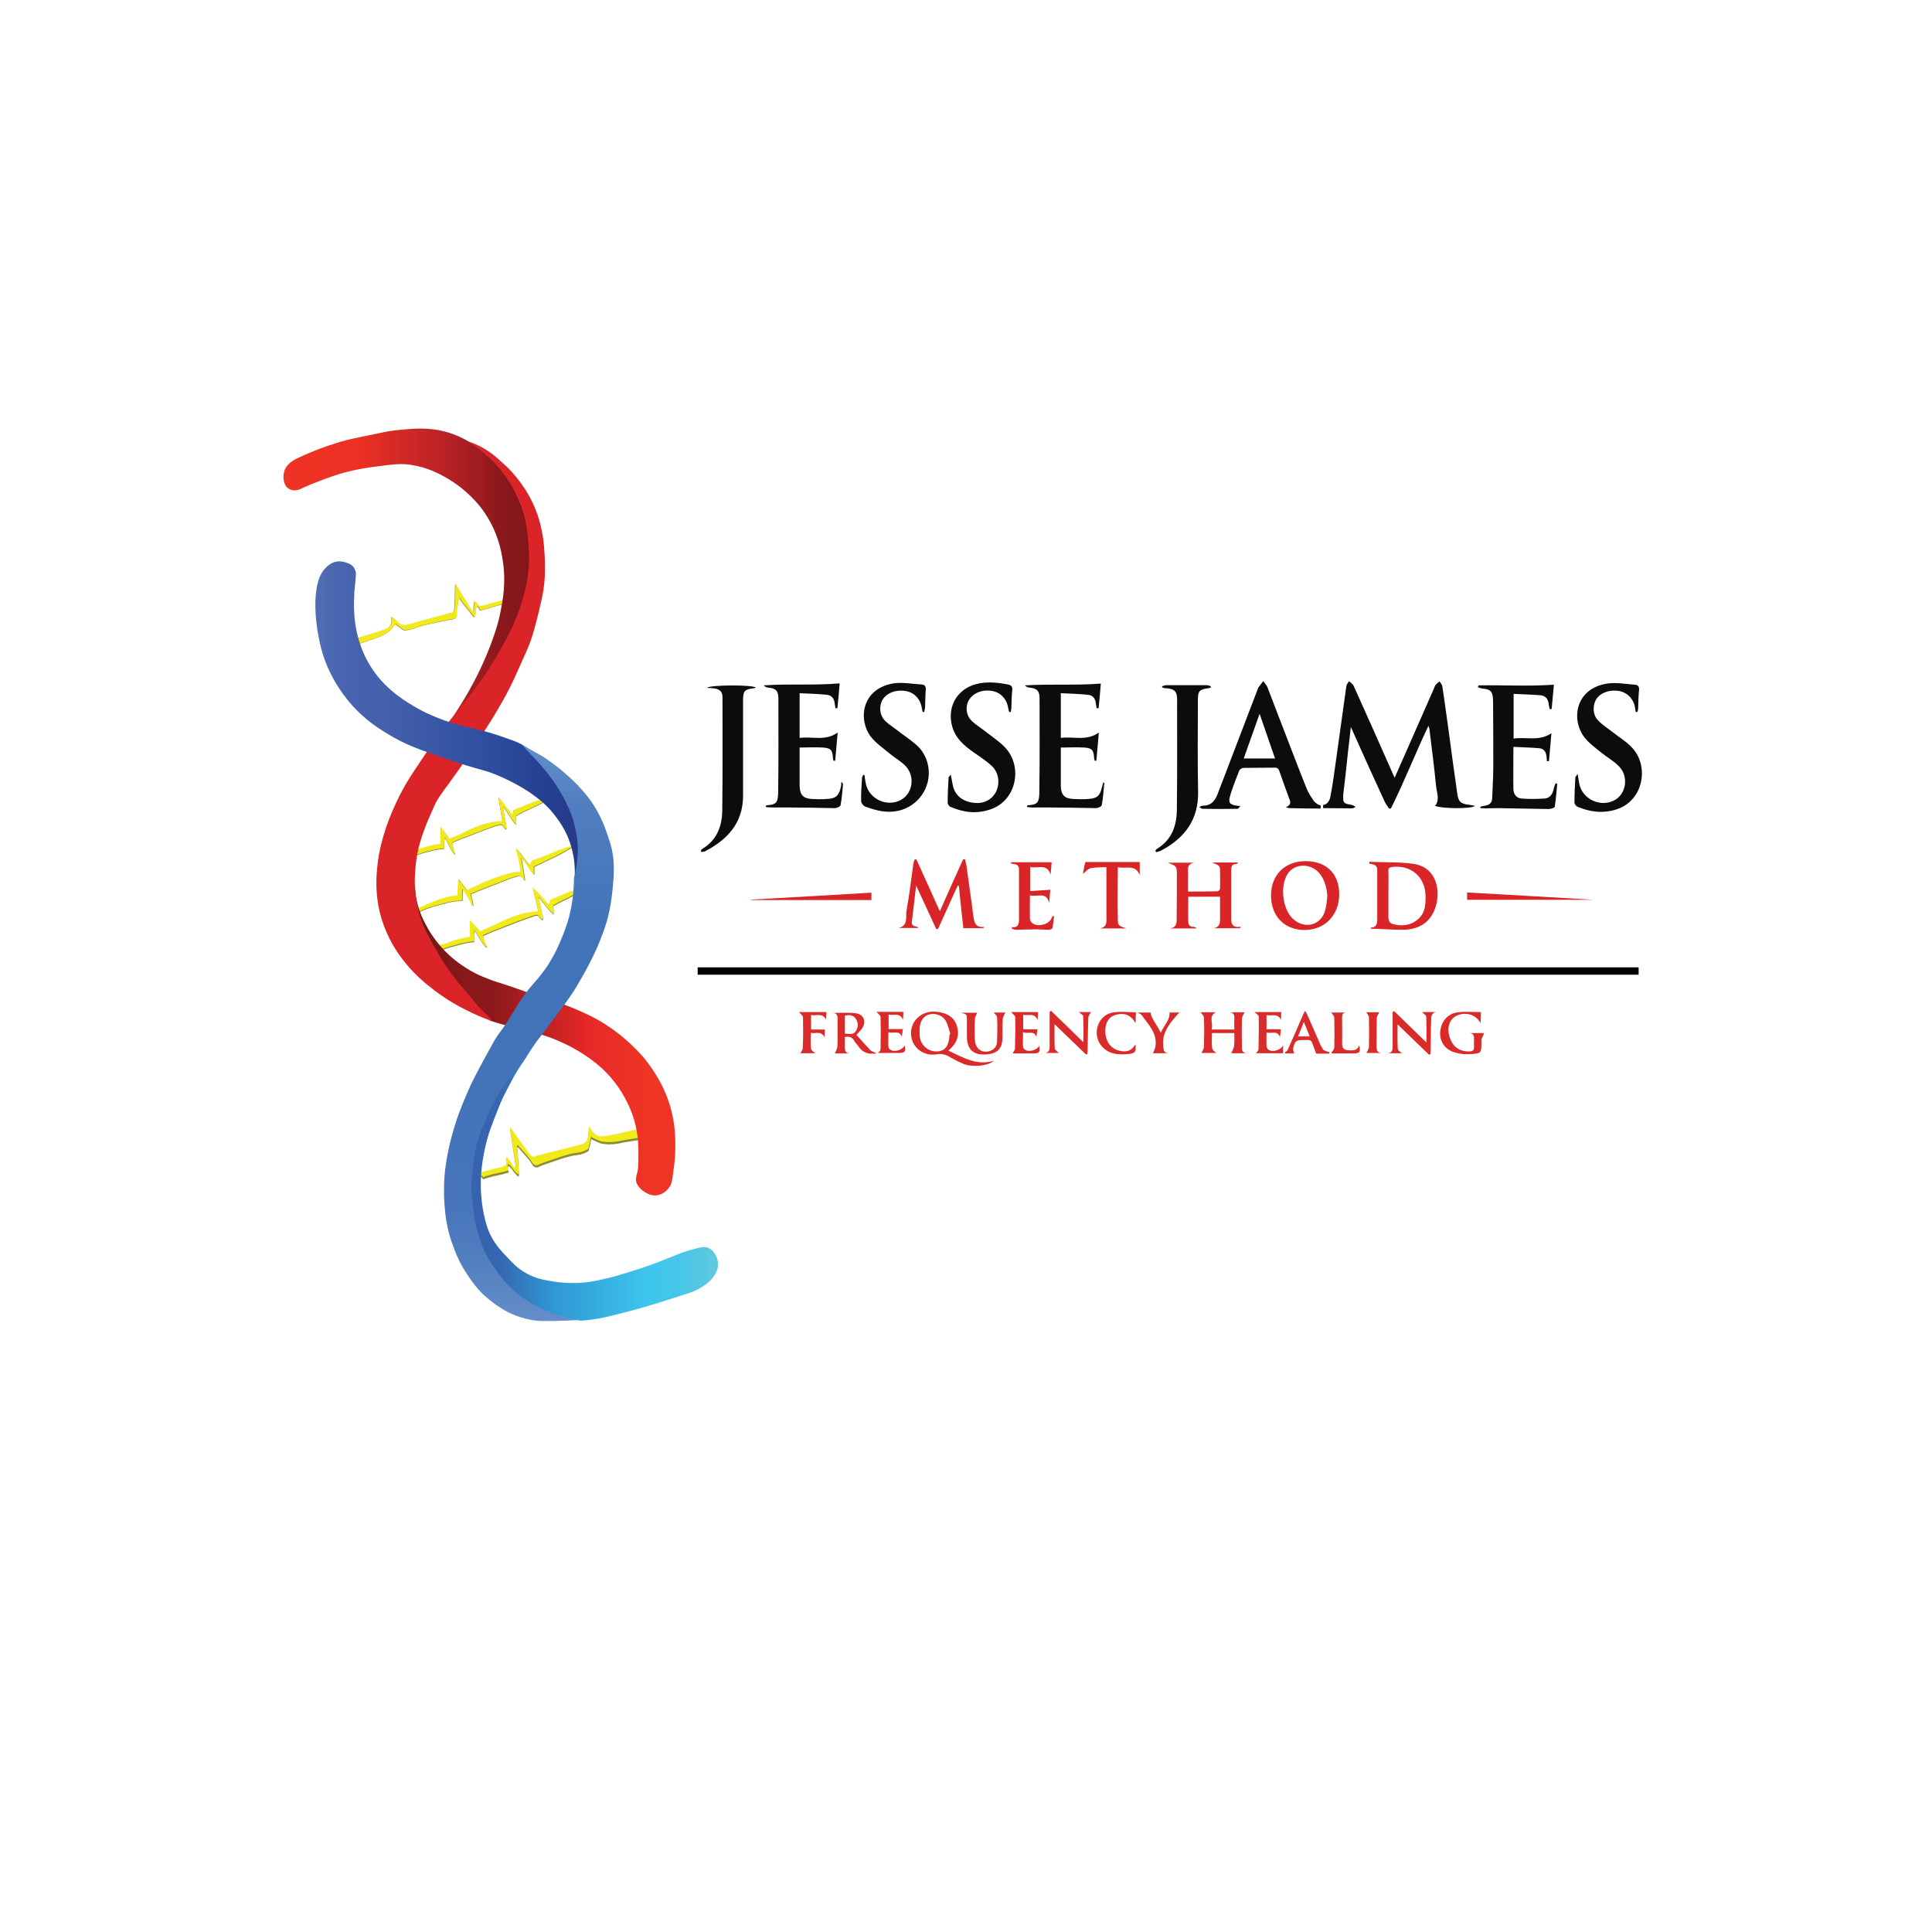 <?xml version="1.0" encoding="utf-8"?>
<!-- Generator: Adobe Illustrator 24.3.0, SVG Export Plug-In . SVG Version: 6.00 Build 0)  -->
<svg version="1.1" id="frequency-healing-logo-1" xmlns="http://www.w3.org/2000/svg" xmlns:xlink="http://www.w3.org/1999/xlink"
	 x="0px" y="0px" viewBox="0 0 864 864" style="enable-background:new 0 0 864 864;" xml:space="preserve">
<style type="text/css">
	.st0{fill:url(#ekg-bottom-back_1_);}
	.st1{fill:url(#ekg-bottom-front_1_);}
	.st2{fill:url(#ekg-middle-back-3_1_);}
	.st3{fill:url(#ekg-middle-front-3_1_);}
	.st4{fill:url(#ekg-middle-back-2_1_);}
	.st5{fill:url(#ekg-middle-front-2_1_);}
	.st6{fill:url(#ekg-middle-back-1_1_);}
	.st7{fill:url(#ekg-middle-front-1_1_);}
	.st8{fill:url(#ekg-top-back_1_);}
	.st9{fill:url(#ekg-top-front_1_);}
	.st10{fill:url(#dna-red-top_1_);}
	.st11{fill:url(#dna-red-bottom_1_);}
	.st12{fill:url(#dna-red-middle_1_);}
	.st13{fill:url(#blue-dna-top_1_);}
	.st14{fill:url(#blue-dna-middle_1_);}
	.st15{fill:url(#blue-dna-bottom_1_);}
	.st16{fill:#0C0C0C;}
	.st17{fill:#DA2B2B;}
	.st18{fill:#DA2528;}
	.st19{fill:#010101;}
</style>
<g id="frequency-healing-logo-1-parts">
	<g id="dna-strands">
		<g id="ekg-bottom">
			
				<linearGradient id="ekg-bottom-back_1_" gradientUnits="userSpaceOnUse" x1="44.955" y1="306.378" x2="137.149" y2="306.378" gradientTransform="matrix(-0.635 0.43 -0.56 -0.828 478.496 727.536)">
				<stop  offset="0" style="stop-color:#8B8D35"/>
				<stop  offset="3.330000e-02" style="stop-color:#8B8D35"/>
				<stop  offset="1" style="stop-color:#8B8D35"/>
			</linearGradient>
			<path id="ekg-bottom-back" class="st0" d="M286.8,505.6c-2.8,0.5-5,1-6.6,1.4c-0.6,0.2-3.7,0.9-7.4,1.6c-3.4,0.6-4.5,0.7-5.8,0
				c-1.8-1-2.9-3-3.4-4.1c-0.3,1.2-0.4,2.3-0.5,3.3c-0.1,1.2-0.1,1.7-0.3,2.4c-0.2,0.8-0.8,1.6-2,2.3c-3.5,0.9-8,2-11.5,3
				c-2.7,0.7-7,1.8-9.7,2.5c-0.2,0.2-0.6,0.4-1,0.3c-0.6-0.1-1.2-0.8-1.5-1.1c-1-1.2-4.4-5.9-9-12.4c0.3,2.2,0.7,4.5,1,6.7
				c0.6,3.8,1.1,7.6,1.7,11.4c0,0,0,0.2,0,0.3c-0.1,0.1-0.2,0.2-0.4,0.2c-1-1.4-1.8-2.5-2.4-3.4c-0.7-0.9-1.2-1.5-1.4-1.5
				c-0.3,0.1-0.2,0.9-0.2,1.6c0,0.8,0.2,1.2,0,1.7c-0.1,0.2-0.2,0.3-0.4,0.4c-1.1,0.8-3.5,1.2-5.1,1.5c-0.4,0.1,0,0-1.7,0.5
				c-3.2,0.8-4.2,1-4.2,1.6c0,0.3,0.2,0.8,1.2,1.6c1.9-0.7,3.5-1.1,4.6-1.4c1.7-0.4,3.4-0.6,5.9-1.4c0.4-0.1,0.7-0.2,0.9-0.3
				c-0.1-0.3-0.9-1.8-0.3-2.6c0.1-0.1,0.1-0.1,0.2-0.2c0.8,0.7,1.4,1.3,1.7,1.8c0.6,0.8,1,1.4,1.8,2.2c0.3,0.3,0.6,0.5,0.8,0.7
				c0.1-0.1,0.2-0.3,0.3-0.4c-0.1-2.7-0.2-4.5-0.3-5.8c-0.3-5.5-0.3-5.7-0.4-5.9c0-0.1-0.2-0.4-0.1-0.7c0.1-0.2,0.3-0.3,0.4-0.3
				c0.8,0.9,1.5,1.7,2,2.3c2.1,2.4,3.2,3.6,3.6,4.3c0.9,1.3,1.1,1.9,1.8,2.2c0.9,0.5,1.8,0,2.1-0.2c0.5-0.3,3.4-1.3,9.1-3.2
				c2.2-0.7,4.7-1.6,7.4-1.9c0.6-0.1,2.6-0.2,4.7-1.4c0.3-0.2,0.6-0.4,0.8-0.5c0.2-0.7,0.4-1.5,0.6-2.3c0.2-1.1,0.4-2.1,0.6-3
				c0.3,0.1,0.6,0.3,1.1,0.6c0.8,0.4,1.7,0.8,2.2,1c1.2,0.5,2.2,0.6,3.5,0.7c0.8,0.1,2.1,0.1,3.9-0.1c2.1-0.2,2-0.4,5-0.9
				c2.7-0.4,4-0.6,4.5-0.7c1.7-0.1,2.5,0,2.9-0.7C288.1,508.1,287.2,506.5,286.8,505.6z"/>
			
				<linearGradient id="ekg-bottom-front_1_" gradientUnits="userSpaceOnUse" x1="44.351" y1="307.188" x2="136.545" y2="307.188" gradientTransform="matrix(-0.635 0.43 -0.56 -0.828 478.496 727.536)">
				<stop  offset="0" style="stop-color:#F2EA1A"/>
				<stop  offset="1" style="stop-color:#F1EA19"/>
			</linearGradient>
			<path id="ekg-bottom-front" class="st1" d="M286.7,504.7c-2.8,0.5-5,1-6.6,1.4c-0.6,0.2-3.7,0.9-7.4,1.6c-3.4,0.6-4.5,0.7-5.8,0
				c-1.8-1-2.9-3-3.4-4.1c-0.3,1.2-0.4,2.3-0.5,3.3c-0.1,1.2-0.1,1.7-0.3,2.4c-0.2,0.8-0.8,1.6-2,2.3c-3.5,0.9-8,2.1-11.5,2.9
				c-2.7,0.7-7,1.8-9.7,2.5c-0.2,0.2-0.6,0.4-1,0.3c-0.6-0.1-1.2-0.8-1.5-1.1c-1-1.2-4.4-5.9-9-12.4c0.3,2.2,0.7,4.5,1,6.7
				c0.6,3.8,1.1,7.6,1.7,11.4c0,0,0,0.2,0,0.3c-0.1,0.1-0.2,0.2-0.4,0.2c-1-1.4-1.8-2.5-2.4-3.4c-0.7-0.9-1.2-1.5-1.4-1.5
				c-0.3,0.1-0.2,0.9-0.2,1.6c0,0.8,0.2,1.2,0,1.7c-0.1,0.2-0.2,0.3-0.4,0.4c-1.1,0.8-3.5,1.2-5.1,1.5c-0.4,0.1,0,0-1.7,0.5
				c-3.2,0.8-4.2,1-4.2,1.6c0,0.3,0.2,0.8,1.2,1.6c1.9-0.7,3.5-1.1,4.6-1.4c1.7-0.4,3.4-0.6,5.9-1.4c0.4-0.1,0.7-0.2,0.9-0.3
				c-0.1-0.3-0.9-1.8-0.3-2.6c0.1-0.1,0.1-0.1,0.2-0.2c0.8,0.7,1.4,1.3,1.7,1.8c0.6,0.8,1,1.4,1.8,2.2c0.3,0.3,0.6,0.5,0.8,0.7
				c0.1-0.1,0.2-0.3,0.3-0.4c-0.1-2.7-0.2-4.5-0.3-5.8c-0.3-5.5-0.3-5.7-0.4-5.9c0-0.1-0.2-0.4-0.1-0.7c0.1-0.2,0.3-0.3,0.4-0.3
				c0.8,0.9,1.5,1.7,2,2.3c2.1,2.4,3.2,3.6,3.6,4.3c0.9,1.3,1.1,1.9,1.8,2.2c0.9,0.5,1.8,0,2.1-0.2c0.5-0.3,3.4-1.3,9.1-3.2
				c2.2-0.7,4.7-1.6,7.4-1.9c0.6-0.1,2.6-0.2,4.7-1.4c0.3-0.2,0.6-0.4,0.8-0.5c0.2-0.7,0.4-1.5,0.6-2.3c0.2-1.1,0.4-2.1,0.6-3
				c0.3,0.1,0.6,0.3,1.1,0.6c0.8,0.4,1.7,0.8,2.2,1c1.2,0.5,2.2,0.6,3.5,0.7c0.8,0.1,2.1,0.1,3.9-0.1c2.1-0.2,2-0.4,5-0.9
				c2.7-0.4,4-0.6,4.5-0.7c1.7-0.1,2.5,0,2.9-0.7C288,507.1,287.2,505.5,286.7,504.7z"/>
		</g>
		<g id="ekg-middle">
			
				<linearGradient id="ekg-middle-back-3_1_" gradientUnits="userSpaceOnUse" x1="257.75" y1="474.704" x2="200.199" y2="435.777" gradientTransform="matrix(0.999 -4.280000e-02 -4.280000e-02 -0.999 19.751 874.77)">
				<stop  offset="0" style="stop-color:#828635"/>
				<stop  offset="3.330000e-02" style="stop-color:#828635"/>
				<stop  offset="1" style="stop-color:#828635"/>
			</linearGradient>
			<path id="ekg-middle-back-3" class="st2" d="M198.4,422.7c2-0.8,4.4-1.7,7.1-2.4c1.7-0.4,3.3-0.8,4.8-1c-0.1-2.5-0.2-5-0.2-7.5
				c0.8,0.8,1.7,1.7,2.6,2.7c0.7,0.8,1.4,1.6,2,2.4c1.4-0.6,3.7-1.6,6.5-2.9c3.7-1.7,4.5-2.2,7-3.2c3.9-1.5,6.6-2.1,7.3-2.2
				c2.1-0.4,3.9-0.6,5.3-0.7c-0.8-3.6-1.6-7.1-2.5-10.7c1.3,1.3,2.4,2.3,3.1,3.1c1.9,2.1,4,4.5,4,4.5c0.1-0.1,0.5-0.4,0.6-0.9
				c0.1-0.5,0-0.9,0-1c1.3-0.6,2.6-1.1,3.9-1.7c4.3-1.8,8.4-3.3,12.4-4.6c0,0.4,0,0.8,0,1.2c-2.4,1.2-4.3,2.1-5.7,2.8
				c-1.1,0.6-2.3,1.1-3.4,1.7c-1.6,0.8-2.6,1.2-4,2c-0.7,0.4-1.3,0.7-1.7,1c0.1,1.3,0.1,2.6,0.1,3.8c-0.2-0.2-0.6-0.5-1-0.9
				c-0.5-0.5-1.1-1.1-3.3-3.9c-0.5-0.6-0.9-1.2-1.7-2c-0.3-0.3-0.6-0.6-0.8-0.8c0.4,1.7,0.7,3,0.9,3.9c0.3,1.4,0.6,2.4,0.9,3.9
				c0.2,0.9,0.3,1.6,0.3,2c-0.1,0.1-0.1,0.2-0.3,0.2c-0.2,0-0.4-0.1-0.7-0.4c-0.8-0.7-0.8-1.1-1.3-1.4c-0.2-0.1-0.4-0.2-0.8-0.2
				c-0.7,0.2-1.8,0.5-3,1c-1.6,0.5-3,1.1-6.1,2.2c-5.4,2.1-4.7,1.9-7.4,2.9c-1.2,0.5-2.6,0.9-4.5,1.8c-1.1,0.5-2.1,0.9-2.7,1.2
				c0.1,1.1,0.4,2,0.6,2.6c0.2,0.5,0.6,1.4,0.9,2.1c0.1,0.2,0.2,0.4,0.2,0.6c-0.3-0.2-0.5-0.3-0.8-0.5c-0.7-0.9-1.3-1.6-1.6-2.1
				c-0.7-1.1-1-1.7-1.9-3.1c-0.5-0.8-1-1.4-1.2-1.8c-0.3,0.9-0.3,1.6-0.3,2.1c0,0.4,0,1.1,0.1,2.6c0,0.1,0,0.2,0,0.2
				c-0.6,0.1-1.4,0.2-2.4,0.3c-1.9,0.3-3.2,0.7-4.8,1.1c-2.2,0.6-3.4,0.9-4,1.1c-1,0.4-2,0.6-3,1c-0.3,0.1-0.6,0.3-0.9,0.2
				c-0.5-0.2-0.6-1.5,0.1-2.1C197.5,422.6,198.2,422.6,198.4,422.7z"/>
			
				<linearGradient id="ekg-middle-front-3_1_" gradientUnits="userSpaceOnUse" x1="257.665" y1="475.068" x2="200.114" y2="436.14" gradientTransform="matrix(0.999 -4.280000e-02 -4.280000e-02 -0.999 19.751 874.77)">
				<stop  offset="0" style="stop-color:#F2EA1A"/>
				<stop  offset="1" style="stop-color:#F1EA19"/>
			</linearGradient>
			<path id="ekg-middle-front-3" class="st3" d="M198.3,422.3c2-0.8,4.4-1.7,7.1-2.4c1.7-0.4,3.3-0.8,4.8-1c-0.1-2.5-0.2-5-0.2-7.5
				c0.8,0.8,1.7,1.7,2.6,2.7c0.7,0.8,1.4,1.6,2,2.4c1.4-0.6,3.7-1.6,6.5-2.9c3.7-1.7,4.5-2.2,7-3.2c3.9-1.5,6.6-2.1,7.3-2.2
				c2.1-0.4,3.9-0.6,5.3-0.7c-0.8-3.6-1.6-7.1-2.5-10.7c1.3,1.3,2.4,2.3,3.1,3.1c1.9,2.1,4,4.5,4,4.5c0.1-0.1,0.5-0.4,0.6-0.9
				c0.1-0.5,0-0.9,0-1c1.3-0.6,2.6-1.1,3.9-1.7c4.3-1.8,8.4-3.3,12.4-4.6c0,0.4,0,0.8,0,1.2c-2.4,1.2-4.3,2.1-5.7,2.8
				c-1.1,0.6-2.3,1.1-3.4,1.7c-1.6,0.8-2.6,1.2-4,2c-0.7,0.4-1.3,0.7-1.7,1c0.1,1.3,0.1,2.6,0.1,3.8c-0.2-0.2-0.6-0.5-1-0.9
				c-0.5-0.5-1.1-1.1-3.3-3.9c-0.5-0.6-0.9-1.2-1.7-2c-0.3-0.3-0.6-0.6-0.8-0.8c0.4,1.7,0.7,3,0.9,3.9c0.3,1.4,0.6,2.4,0.9,3.9
				c0.2,0.9,0.3,1.6,0.3,2c-0.1,0.1-0.1,0.2-0.3,0.2c-0.2,0-0.4-0.1-0.7-0.4c-0.8-0.7-0.8-1.1-1.3-1.4c-0.2-0.1-0.4-0.2-0.8-0.2
				c-0.7,0.2-1.8,0.5-3,1c-1.6,0.5-3,1.1-6.1,2.2c-5.4,2.1-4.7,1.9-7.4,2.9c-1.2,0.5-2.6,0.9-4.5,1.8c-1.1,0.5-2.1,0.9-2.7,1.2
				c0.1,1.1,0.4,2,0.6,2.6c0.2,0.5,0.6,1.4,0.9,2.1c0.1,0.2,0.2,0.4,0.2,0.6c-0.3-0.2-0.5-0.3-0.8-0.5c-0.7-0.9-1.3-1.6-1.6-2.1
				c-0.7-1.1-1-1.7-1.9-3.1c-0.5-0.8-1-1.4-1.2-1.8c-0.3,0.9-0.3,1.6-0.3,2.1c0,0.4,0,1.1,0.1,2.6c0,0.1,0,0.2,0,0.2
				c-0.6,0.1-1.4,0.2-2.4,0.3c-1.9,0.3-3.2,0.7-4.8,1.1c-2.2,0.6-3.4,0.9-4,1.1c-1,0.4-2,0.6-3,1c-0.3,0.1-0.6,0.3-0.9,0.2
				c-0.5-0.2-0.6-1.5,0.1-2.1C197.4,422.2,198.1,422.3,198.3,422.3z"/>
			
				<linearGradient id="ekg-middle-back-2_1_" gradientUnits="userSpaceOnUse" x1="251.729" y1="491.76" x2="190.134" y2="450.098" gradientTransform="matrix(1 0 0 -1 0 864)">
				<stop  offset="0" style="stop-color:#828635"/>
				<stop  offset="3.330000e-02" style="stop-color:#828635"/>
				<stop  offset="1" style="stop-color:#828635"/>
			</linearGradient>
			<path id="ekg-middle-back-2" class="st4" d="M186.6,406.7c0.5-0.2,1.2-0.6,2.1-1c1-0.5,2.8-1.3,4.2-1.8c1.7-0.7,3.8-1.6,6.5-2.3
				c1.3-0.4,3.2-0.8,5.4-1c0.1-1.2,0.1-2.3,0.2-3.5c0.1-1.3,0.1-2.6,0.2-3.9c0.4,0.6,0.8,1.1,1,1.4c0.8,1,1.2,1.5,2,2.6
				c0.3,0.5,0.6,0.9,0.8,1.1c0.5-0.2,1.1-0.5,2-0.9c2.7-1.2,3.7-1.8,5.3-2.5c2.2-1,4-1.6,6.5-2.5c1.8-0.6,3.5-1.2,5.4-1.7
				c0.9-0.2,1.8-0.4,2.7-0.5c0.8-0.1,1.5-0.1,2-0.1c0-0.6-0.1-1.2-0.1-1.8c-0.2-1.9-0.6-3.6-1-5c-0.3-1.3-0.6-2.5-0.9-3.8
				c0.5,0.5,1.2,1.3,2,2.3c0.7,0.9,0.7,1,1.7,2.3c0.3,0.4,1,1.3,2.1,2.5c0.3,0.3,0.5,0.6,0.7,0.8c0-0.3,0-0.8,0.3-1.4
				c0.3-0.7,0.8-1.1,1.1-1.2c1-0.3,2.5-0.9,4.4-1.6c2.9-1.1,4.1-1.7,6.4-2.6c1.5-0.6,3.8-1.4,6.6-2.2c-0.1,0.2-0.2,0.5-0.3,0.7
				c-1.9,1.1-3.6,2-4.6,2.6c-1.6,0.9-2.8,1.5-7.9,3.9c-1.4,0.7-3,1.5-4.4,2.1c0,1.2,0,2.4,0,3.6c-1.2-1.2-2-2.4-2.5-3.2
				c-0.6-0.9-1-1.9-2.1-3.1c-0.4-0.5-0.9-0.9-1.1-1.2c0.2,1.5,0.5,2.8,0.6,3.7c0.2,1.5,0.4,2.2,0.6,3.4s0.3,2.2,0.4,2.9
				c-0.2,0-0.3-0.1-0.5-0.1c-0.1-0.2-0.4-1-1.2-1.5c-0.5-0.3-1-0.4-1.3-0.4c-0.6,0.2-1.5,0.5-2.6,0.8c-3.1,1-4.1,1.6-8.5,3.3
				c-3.2,1.2-3.7,1.4-6.7,2.6c-1.5,0.6-2.7,1.1-3.4,1.4c0.4,1.8,0.8,3.5,1.1,5.3c-0.2-0.1-0.3-0.1-0.5-0.2c-0.6-1.4-1.2-2.5-1.6-3.2
				c-0.5-0.9-1.1-1.8-2.2-3.6c-0.1-0.3-0.3-0.5-0.4-0.6c-0.1,1-0.2,2-0.2,3.1c0,0.7,0,1.5,0,2.2c-0.7,0-1.7,0.1-3,0.2
				c-2.3,0.3-3.9,0.7-6.9,1.5c-3.2,0.9-4.7,1.3-6.2,1.9c-2.3,0.9-4,2-4.3,1.5C185.9,407.8,186.3,407.2,186.6,406.7z"/>
			
				<linearGradient id="ekg-middle-front-2_1_" gradientUnits="userSpaceOnUse" x1="251.399" y1="492.02" x2="189.804" y2="450.358" gradientTransform="matrix(1 0 0 -1 0 864)">
				<stop  offset="0" style="stop-color:#F2EA1A"/>
				<stop  offset="1" style="stop-color:#F1EA19"/>
			</linearGradient>
			<path id="ekg-middle-front-2" class="st5" d="M186.3,406.5c0.5-0.2,1.2-0.6,2.1-1c1-0.5,2.8-1.3,4.2-1.8c1.7-0.7,3.8-1.6,6.5-2.3
				c1.3-0.4,3.2-0.8,5.4-1c0.1-1.2,0.1-2.3,0.2-3.5c0.1-1.3,0.1-2.6,0.2-3.9c0.4,0.6,0.8,1.1,1,1.4c0.8,1,1.2,1.5,2,2.6
				c0.3,0.5,0.6,0.9,0.8,1.1c0.5-0.2,1.1-0.5,2-0.9c2.7-1.2,3.7-1.8,5.3-2.5c2.2-1,4-1.6,6.5-2.5c1.8-0.6,3.5-1.2,5.4-1.7
				c0.9-0.2,1.8-0.4,2.7-0.5c0.8-0.1,1.5-0.1,2-0.1c0-0.6-0.1-1.2-0.1-1.8c-0.2-1.9-0.6-3.6-1-5c-0.3-1.3-0.6-2.5-0.9-3.8
				c0.5,0.5,1.2,1.3,2,2.3c0.7,0.9,0.7,1,1.7,2.3c0.3,0.4,1,1.3,2.1,2.5c0.3,0.3,0.5,0.6,0.7,0.8c0-0.3,0-0.8,0.3-1.4
				c0.3-0.7,0.8-1.1,1.1-1.2c1-0.3,2.5-0.9,4.4-1.6c2.9-1.1,4.1-1.7,6.4-2.6c1.5-0.6,3.8-1.4,6.6-2.2c-0.1,0.2-0.2,0.5-0.3,0.7
				c-1.9,1.1-3.6,2-4.6,2.6c-1.6,0.9-2.8,1.5-7.9,3.9c-1.4,0.7-3,1.5-4.4,2.1c0,1.2,0,2.4,0,3.6c-1.2-1.2-2-2.4-2.5-3.2
				c-0.6-0.9-1-1.9-2.1-3.1c-0.4-0.5-0.9-0.9-1.1-1.2c0.2,1.5,0.5,2.8,0.6,3.7c0.2,1.5,0.4,2.2,0.6,3.4s0.3,2.2,0.4,2.9
				c-0.2,0-0.3-0.1-0.5-0.1c-0.1-0.2-0.4-1-1.2-1.5c-0.5-0.3-1-0.4-1.3-0.4c-0.6,0.2-1.5,0.5-2.6,0.8c-3.1,1-4.1,1.6-8.5,3.3
				c-3.2,1.2-3.7,1.4-6.7,2.6c-1.5,0.6-2.7,1.1-3.4,1.4c0.4,1.8,0.8,3.5,1.1,5.3c-0.2-0.1-0.3-0.1-0.5-0.2c-0.6-1.4-1.2-2.5-1.6-3.2
				c-0.5-0.9-1.1-1.8-2.2-3.6c-0.1-0.3-0.3-0.5-0.4-0.6c-0.1,1-0.2,2-0.2,3.1c0,0.7,0,1.5,0,2.2c-0.7,0-1.7,0.1-3,0.2
				c-2.3,0.3-3.9,0.7-6.9,1.5c-3.2,0.9-4.7,1.3-6.2,1.9c-2.3,0.9-4,2-4.3,1.5C185.6,407.5,186,406.9,186.3,406.5z"/>
			
				<linearGradient id="ekg-middle-back-1_1_" gradientUnits="userSpaceOnUse" x1="240.802" y1="512.61" x2="187.797" y2="476.758" gradientTransform="matrix(1 0 0 -1 0 864)">
				<stop  offset="0" style="stop-color:#838634"/>
				<stop  offset="3.330000e-02" style="stop-color:#838634"/>
				<stop  offset="1" style="stop-color:#838634"/>
			</linearGradient>
			<path id="ekg-middle-back-1" class="st6" d="M186.2,380.5c1.8-0.8,4-1.5,6.4-2.1c1.6-0.4,3-0.6,4.4-0.8c0-2.5,0-5,0.1-7.5
				c0.7,0.9,1.5,1.8,2.2,2.8c0.6,0.8,1.2,1.6,1.7,2.5c1.3-0.5,3.4-1.4,5.9-2.6c3.4-1.6,4.1-2,6.4-2.9c3.6-1.4,6.1-1.8,6.6-1.9
				c1.9-0.4,3.6-0.5,4.8-0.5c-0.6-3.6-1.2-7.2-1.8-10.8c1.1,1.3,2,2.4,2.6,3.2c1.7,2.2,3.4,4.6,3.4,4.6c0.1-0.1,0.4-0.4,0.6-0.9
				c0.1-0.5,0.1-0.9,0-1c1.2-0.5,2.4-1,3.6-1.5c3.9-1.6,7.7-3,11.4-4.1c0,0.4,0,0.8,0,1.2c-2.2,1.1-4,2-5.2,2.6
				c-1.1,0.5-2.1,1-3.2,1.5c-1.5,0.7-2.4,1.1-3.7,1.8c-0.7,0.4-1.2,0.7-1.6,0.9c0,1.3,0,2.6,0,3.9c-0.2-0.2-0.5-0.5-0.9-0.9
				c-0.4-0.5-0.9-1.1-2.8-4.1c-0.4-0.6-0.8-1.3-1.4-2.1c-0.3-0.4-0.5-0.6-0.7-0.8c0.2,1.7,0.5,3,0.6,3.9c0.3,1.4,0.5,2.4,0.7,3.9
				c0.1,0.9,0.2,1.6,0.2,2c-0.1,0.1-0.1,0.2-0.2,0.2c-0.2,0-0.4-0.1-0.6-0.4c-0.6-0.8-0.7-1.1-1.1-1.4c-0.1-0.1-0.4-0.2-0.8-0.3
				c-0.7,0.2-1.6,0.5-2.7,0.8c-1.4,0.5-2.8,0.9-5.5,2c-4.9,1.9-4.3,1.7-6.7,2.6c-1.1,0.4-2.4,0.8-4.1,1.6c-1.1,0.4-1.9,0.8-2.5,1.1
				c0.1,1.1,0.3,2,0.5,2.6c0.1,0.5,0.5,1.4,0.7,2.2c0.1,0.2,0.1,0.4,0.2,0.6c-0.2-0.2-0.5-0.4-0.7-0.5c-0.6-0.9-1.1-1.6-1.4-2.1
				c-0.6-1.1-0.9-1.7-1.6-3.1c-0.4-0.8-0.8-1.5-1-1.9c-0.3,0.9-0.4,1.6-0.4,2.1c0,0.4,0,1.1,0,2.6c0,0.1,0,0.2,0,0.2
				c-0.5,0-1.3,0.1-2.1,0.2c-1.7,0.2-2.9,0.5-4.4,0.9c-2,0.5-3.1,0.7-3.6,1c-0.9,0.4-1.9,0.5-2.7,0.9c-0.3,0.1-0.6,0.2-0.8,0.1
				c-0.4-0.3-0.5-1.5,0.2-2.1C185.5,380.4,186.1,380.5,186.2,380.5z"/>
			
				<linearGradient id="ekg-middle-front-1_1_" gradientUnits="userSpaceOnUse" x1="240.752" y1="512.91" x2="187.747" y2="477.058" gradientTransform="matrix(1 0 0 -1 0 864)">
				<stop  offset="0" style="stop-color:#EFE919"/>
				<stop  offset="1" style="stop-color:#EFE919"/>
			</linearGradient>
			<path id="ekg-middle-front-1" class="st7" d="M186.2,380.2c1.8-0.8,4-1.5,6.4-2.1c1.6-0.4,3-0.6,4.4-0.8c0-2.5,0-5,0.1-7.5
				c0.7,0.9,1.5,1.8,2.2,2.8c0.6,0.8,1.2,1.6,1.7,2.5c1.3-0.5,3.4-1.4,5.9-2.6c3.4-1.6,4.1-2,6.4-2.9c3.6-1.4,6.1-1.8,6.6-1.9
				c1.9-0.4,3.6-0.5,4.8-0.5c-0.6-3.6-1.2-7.2-1.8-10.8c1.1,1.3,2,2.4,2.6,3.2c1.7,2.2,3.4,4.6,3.4,4.6c0.1-0.1,0.4-0.4,0.6-0.9
				c0.1-0.5,0.1-0.9,0-1c1.2-0.5,2.4-1,3.6-1.5c3.9-1.6,7.7-3,11.4-4.1c0,0.4,0,0.8,0,1.2c-2.2,1.1-4,2-5.2,2.6
				c-1.1,0.5-2.1,1-3.2,1.5c-1.5,0.7-2.4,1.1-3.7,1.8c-0.7,0.4-1.2,0.7-1.6,0.9c0,1.3,0,2.6,0,3.9c-0.2-0.2-0.5-0.5-0.9-0.9
				c-0.4-0.5-0.9-1.1-2.8-4.1c-0.4-0.6-0.8-1.3-1.4-2.1c-0.3-0.4-0.5-0.6-0.7-0.8c0.2,1.7,0.5,3,0.6,3.9c0.3,1.4,0.5,2.4,0.7,3.9
				c0.1,0.9,0.2,1.6,0.2,2c-0.1,0.1-0.1,0.2-0.2,0.2c-0.2,0-0.4-0.1-0.6-0.4c-0.6-0.8-0.7-1.1-1.1-1.4c-0.1-0.1-0.4-0.2-0.8-0.3
				c-0.7,0.2-1.6,0.5-2.7,0.8c-1.4,0.5-2.8,0.9-5.5,2c-4.9,1.9-4.3,1.7-6.7,2.6c-1.1,0.4-2.4,0.8-4.1,1.6c-1.1,0.4-1.9,0.8-2.5,1.1
				c0.1,1.1,0.3,2,0.5,2.6c0.1,0.5,0.5,1.4,0.7,2.2c0.1,0.2,0.1,0.4,0.2,0.6c-0.2-0.2-0.5-0.4-0.7-0.5c-0.6-0.9-1.1-1.6-1.4-2.1
				c-0.6-1.1-0.9-1.7-1.6-3.1c-0.4-0.8-0.8-1.5-1-1.9c-0.3,0.9-0.4,1.6-0.4,2.1c0,0.4,0,1.1,0,2.6c0,0.1,0,0.2,0,0.2
				c-0.5,0-1.3,0.1-2.1,0.2c-1.7,0.2-2.9,0.5-4.4,0.9c-2,0.5-3.1,0.7-3.6,1c-0.9,0.4-1.9,0.5-2.7,0.9c-0.3,0.1-0.6,0.2-0.8,0.1
				c-0.4-0.3-0.5-1.5,0.2-2.1C185.4,380.1,186,380.1,186.2,380.2z"/>
		</g>
		<g id="ekg-top">
			
				<linearGradient id="ekg-top-back_1_" gradientUnits="userSpaceOnUse" x1="156.9" y1="588.931" x2="225.706" y2="588.931" gradientTransform="matrix(1 0 0 -1 0 864)">
				<stop  offset="0" style="stop-color:#959636"/>
				<stop  offset="2.520000e-02" style="stop-color:#949536"/>
				<stop  offset="0.497" style="stop-color:#878935"/>
				<stop  offset="1" style="stop-color:#838534"/>
			</linearGradient>
			<path id="ekg-top-back" class="st8" d="M156.9,286.4c2.6-0.8,4.6-1.5,6.1-1.9c0.6-0.2,3.4-1,6.8-2.1c3.1-1,4-1.5,4.6-2.5
				c0.9-1.4,0.7-3,0.5-4c0.9,0.6,1.6,1.2,2.2,1.8c0.8,0.7,1,1,1.6,1.4c0.6,0.4,1.5,0.7,2.8,0.6c3.3-0.9,7.5-2.1,10.8-3
				c2.5-0.7,6.6-1.8,9.2-2.5c0.2,0,0.6,0,1-0.3c0.5-0.4,0.6-1,0.6-1.3c0.1-1.2,0.3-5.5,0.4-11.4c0.9,1.5,1.9,3,2.8,4.6
				c1.6,2.6,3.2,5.2,4.8,7.7c0,0,0.1,0.1,0.2,0.2c0.1,0.1,0.3,0,0.4,0c0-1.3,0.1-2.3,0.1-3.1c0.1-0.8,0.1-1.4,0.4-1.5
				c0.3-0.1,0.7,0.4,1,0.9c0.4,0.5,0.5,0.8,1,1c0.2,0.1,0.4,0.1,0.5,0.1c1.3,0.1,3.4-0.8,4.9-1.2c0.3-0.1,0,0,1.6-0.4
				c3.1-0.8,3.9-1.1,4.2-0.8c0.1,0.2,0.3,0.5-0.1,1.5c-1.9,0.4-3.4,0.8-4.4,1.1c-1.6,0.5-3.1,1-5.5,1.6c-0.4,0.1-0.7,0.1-0.9,0.2
				c-0.1-0.2-0.3-1.5-1.2-1.8c-0.1,0-0.1,0-0.2,0c-0.3,0.8-0.4,1.4-0.4,1.8c-0.1,0.7,0,1.3-0.2,2.1c-0.1,0.3-0.2,0.6-0.3,0.8
				c-0.2,0-0.3-0.1-0.5-0.1c-1.3-1.7-2.2-2.9-2.9-3.7c-2.8-3.5-2.9-3.6-2.9-3.8c0-0.1-0.1-0.4-0.3-0.5c-0.2-0.1-0.4,0-0.5,0
				c-0.2,0.9-0.3,1.7-0.4,2.2c-0.4,2.4-0.6,3.6-0.6,4.1c0,1.2,0.1,1.6-0.3,2.1c-0.5,0.7-1.5,0.7-1.8,0.8c-0.6,0-3.4,0.6-9.1,1.8
				c-2.1,0.4-4.7,1-7,1.9c-0.6,0.2-2.2,1-4.5,1.1c-0.4,0-0.7,0-0.9,0c-0.6-0.4-1.1-0.7-1.7-1.2c-0.8-0.5-1.5-1.1-2.1-1.6
				c-0.1,0.2-0.3,0.5-0.6,0.8c-0.4,0.6-0.9,1.2-1.3,1.6c-0.7,0.8-1.5,1.3-2.4,1.9c-0.6,0.4-1.6,0.9-3.2,1.6
				c-1.8,0.7-1.9,0.6-4.5,1.5c-2.4,0.9-3.6,1.3-4,1.5c-1.4,0.6-2,1-2.7,0.8C157.1,288.5,157,287.1,156.9,286.4z"/>
			
				<linearGradient id="ekg-top-front_1_" gradientUnits="userSpaceOnUse" x1="157.13" y1="589.191" x2="225.936" y2="589.191" gradientTransform="matrix(1 0 0 -1 0 864)">
				<stop  offset="0" style="stop-color:#F2EA1A"/>
				<stop  offset="1" style="stop-color:#F1EA19"/>
			</linearGradient>
			<path id="ekg-top-front" class="st9" d="M157.1,286.2c2.6-0.8,4.6-1.5,6.1-1.9c0.6-0.2,3.4-1,6.8-2.1c3.1-1,4-1.5,4.6-2.5
				c0.9-1.4,0.7-3,0.5-4c0.9,0.6,1.6,1.2,2.2,1.8c0.8,0.7,1,1,1.6,1.4c0.6,0.4,1.5,0.7,2.8,0.6c3.3-0.9,7.5-2.1,10.8-3
				c2.5-0.7,6.6-1.8,9.2-2.5c0.2,0,0.6,0,1-0.3c0.5-0.4,0.6-1,0.6-1.3c0.1-1.2,0.3-5.5,0.4-11.4c0.9,1.5,1.9,3,2.8,4.6
				c1.6,2.6,3.2,5.2,4.8,7.7c0,0,0.1,0.1,0.2,0.2c0.1,0.1,0.3,0,0.4,0c0-1.3,0.1-2.3,0.1-3.1c0.1-0.8,0.1-1.4,0.4-1.5
				c0.3-0.1,0.7,0.4,1,0.9c0.4,0.5,0.5,0.8,1,1c0.2,0.1,0.4,0.1,0.5,0.1c1.3,0.1,3.4-0.8,4.9-1.2c0.3-0.1,0,0,1.6-0.4
				c3.1-0.8,3.9-1.1,4.2-0.8c0.1,0.2,0.3,0.5-0.1,1.5c-1.9,0.4-3.4,0.8-4.4,1.1c-1.6,0.5-3.1,1-5.5,1.6c-0.4,0.1-0.7,0.1-0.9,0.2
				c-0.1-0.2-0.3-1.5-1.2-1.8c-0.1,0-0.1,0-0.2,0c-0.3,0.8-0.4,1.4-0.4,1.8c-0.1,0.7,0,1.3-0.2,2.1c-0.1,0.3-0.2,0.6-0.3,0.8
				c-0.2,0-0.3-0.1-0.5-0.1c-1.3-1.7-2.2-2.9-2.9-3.7c-2.8-3.5-2.9-3.6-2.9-3.8c0-0.1-0.1-0.4-0.3-0.5c-0.2-0.1-0.4,0-0.5,0
				c-0.2,0.9-0.3,1.7-0.4,2.2c-0.4,2.4-0.6,3.6-0.6,4.1c0,1.2,0.1,1.6-0.3,2.1c-0.5,0.7-1.5,0.7-1.8,0.8c-0.6,0-3.4,0.6-9.1,1.8
				c-2.1,0.4-4.7,1-7,1.9c-0.6,0.2-2.2,1-4.5,1.1c-0.4,0-0.7,0-0.9,0c-0.6-0.4-1.1-0.7-1.7-1.2c-0.8-0.5-1.5-1.1-2.1-1.6
				c-0.1,0.2-0.3,0.5-0.6,0.8c-0.4,0.6-0.9,1.2-1.3,1.6c-0.7,0.8-1.5,1.3-2.4,1.9c-0.6,0.4-1.6,0.9-3.2,1.6
				c-1.8,0.7-1.9,0.6-4.5,1.5c-2.4,0.9-3.6,1.3-4,1.5c-1.4,0.6-2,1-2.7,0.8C157.4,288.2,157.2,286.9,157.1,286.2z"/>
		</g>
		<g id="dna-red">
			
				<linearGradient id="dna-red-top_1_" gradientUnits="userSpaceOnUse" x1="126.711" y1="607.857" x2="237.043" y2="607.857" gradientTransform="matrix(1 0 0 -1 0 864)">
				<stop  offset="0" style="stop-color:#EE3424"/>
				<stop  offset="0.291" style="stop-color:#EE3025"/>
				<stop  offset="0.668" style="stop-color:#B72226"/>
				<stop  offset="0.888" style="stop-color:#8A181B"/>
				<stop  offset="1" style="stop-color:#831619"/>
			</linearGradient>
			<path id="dna-red-top" class="st10" d="M131.4,219.3c-1.9-0.1-3.1-1.4-3.2-1.5c-0.8-0.9-1-1.8-1.2-2.5c-0.5-2-0.1-3.9,0.2-4.8
				c1.2-3.4,4.7-5.1,6.5-5.9c12.5-5.9,23.4-8.3,23.4-8.3c1.9-0.4,3.7-0.8,5.2-1.1c6.3-1.2,10-2.2,13.3-2.6c8.9-1,15.9-1.7,24.1,0.6
				c8.5,2.4,14,6.9,16.8,9.2c6.3,5.2,10.7,11.2,13.6,16.8c1.6,3.1,2.9,6.2,3.8,8.9c1.3,4.2,1.9,7.6,2.2,9.4
				c0.4,2.1,1.5,8.6,0.8,17.1c-0.8,9.7-3.5,16.6-6.3,23.6c-4.7,11.7-10.1,19.7-13.6,24.8c-6.5,9.5-13.9,18-14.3,17.7
				c-0.2-0.1,1.4-2.4,3.8-6.3c8.4-13.5,12.5-24.9,13.6-27.9c1.4-4,2.7-7.6,3.7-12.8c1.1-5.5,2.6-13.4,1-23.2
				c-0.6-3.9-2.1-12.7-8.5-21.8c-1.3-1.9-7.1-9.8-17.7-15.6c-3.5-1.9-9.4-4.9-17.5-5.5c-2.9-0.2-5.4,0.1-10.3,0.7
				c-5.6,0.7-13.1,1.6-21.9,4.6c-8.8,3.1-11.9,4.6-13.7,5.4C134.7,218.6,133.1,219.4,131.4,219.3z"/>
			
				<linearGradient id="dna-red-bottom_1_" gradientUnits="userSpaceOnUse" x1="185.652" y1="397.727" x2="302.159" y2="397.727" gradientTransform="matrix(1 0 0 -1 0 864)">
				<stop  offset="0" style="stop-color:#66140F"/>
				<stop  offset="5.370000e-02" style="stop-color:#731714"/>
				<stop  offset="0.13" style="stop-color:#801819"/>
				<stop  offset="0.208" style="stop-color:#89191B"/>
				<stop  offset="0.291" style="stop-color:#8B191C"/>
				<stop  offset="0.668" style="stop-color:#E82927"/>
				<stop  offset="0.883" style="stop-color:#EE3424"/>
				<stop  offset="1" style="stop-color:#EE3424"/>
			</linearGradient>
			<path id="dna-red-bottom" class="st11" d="M284.4,527.6c0.1,3.2,3.8,5.4,4.3,5.7c1,0.6,2.5,1.4,4.5,1.3c4.1-0.2,6.3-3.9,6.5-4.2
				c0.6-1.1,0.8-2,1.2-4.8c0.6-4.5,0.9-6.8,1-8.8c0.1-3.7,0.5-10.7-1.3-18.6c-2.8-12.5-9.4-21-12.3-24.7
				c-0.4-0.5-9.2-11.4-23.1-18.6c-5.4-2.8-11.8-5.2-12.2-5.4c-4.2-1.5-4.1-1.2-11.2-3.6c-7.3-2.5-7.8-2.9-15.4-5.4
				c-4.8-1.6-5.2-1.6-7.7-2.6c-2.9-1.1-6.4-2.5-10.4-5.1c-4.8-3-8.1-6.2-9.6-7.8c-3.8-4-6.2-7.7-7.3-9.7c-1.6-2.9-4.4-7.8-5.4-14.4
				c-0.2-1.4-0.3-2.9-0.4-2.9c-0.1,0-0.2,4.1,0.8,8.5c0.7,3.2,1.8,5.6,2.6,7.3c5.8,12,11.7,20.5,11.7,20.5c4.8,6.8,9,11.7,11.7,14.8
				c2.7,3,5,5.5,6.8,7.4c1.8,0.5,4.5,1.4,7.8,2.3c10.1,2.8,13.3,3.1,19,5.2c1.9,0.7,6.6,2.5,11.9,5.6c4.3,2.6,12,7.2,18.4,16.3
				c4.9,7,6.8,13.3,7.4,15.3c1.8,6.4,1.8,11.7,1.8,14.4c0,5.1,0,7.7-0.9,10.1C284.7,526,284.4,526.7,284.4,527.6z"/>
			
				<linearGradient id="dna-red-middle_1_" gradientUnits="userSpaceOnUse" x1="135.806" y1="536.965" x2="136.306" y2="536.965" gradientTransform="matrix(1 0 0 -1 0 864)">
				<stop  offset="0" style="stop-color:#DA2428"/>
				<stop  offset="9.681595e-03" style="stop-color:#DA2428"/>
				<stop  offset="0.291" style="stop-color:#DA2428"/>
				<stop  offset="0.535" style="stop-color:#E73F3F"/>
				<stop  offset="0.78" style="stop-color:#DA2428"/>
				<stop  offset="1" style="stop-color:#DA2428"/>
			</linearGradient>
			<path id="dna-red-middle" class="st12" d="M219.8,456.6c-3.3-1.2-7.5-2.9-12.1-5.3c-2.6-1.3-7.4-3.9-12.9-8
				c-3.9-3-9.6-7.3-15-14.6c-2.2-2.9-6.6-9.1-9.3-18.3c-3-10.3-2.2-18.8-1.7-23.5c0.7-6.4,2.1-11.3,3.2-14.8c0.4-1.4,2.5-8,6.8-16.5
				c3-5.9,5.6-9.7,10.7-17.3c3-4.4,7.3-10.5,12.9-17.7c5.1-6.5,4.9-5.8,8.5-10.5c7.4-9.7,11.9-17.8,13.6-20.8
				c3.2-5.9,6.1-11.2,8.5-19c1.1-3.6,2.8-8.9,3.4-16.1c0.5-5.9,0-10.6-0.3-13.4c-0.4-3.9-0.8-7.6-2.2-12.3
				c-2.5-8.3-6.6-13.9-8.5-16.5c-1.1-1.4-2.6-3.4-4.8-5.7c-4-4.2-8.2-7-11.2-8.9c0.8,0.3,2.1,0.7,3.4,1.3c1.3,0.6,3.4,1.6,5.6,3.1
				c2.3,1.5,3.8,2.9,6.8,5.6c1.4,1.3,2.5,2.3,3.9,3.9c0.8,0.9,2.7,3,4.8,6.1c3.4,4.9,5.1,9.2,5.7,10.7c1.7,4.3,2.4,7.8,2.8,9.9
				c0.9,4.4,1,7.8,1.2,11.1c0.1,3,0.3,6.9-0.2,11.7c-0.4,4.4-1.2,7.4-2.6,13.4c-1.4,5.5-2.3,9.4-4.3,14.5c-0.6,1.5-1.7,4.1-4,9.1
				c-2.1,4.6-3.1,7-4.2,9.1c-2.3,4.6-4.3,8-6,10.9c-1.7,3-3.1,5-5.6,9c-6.2,9.8-10.5,16-11.4,17.2c-1.9,2.7-3,4.2-4.5,6.3
				c-0.6,0.8-1.2,1.6-2.2,3c-1.4,1.9-2.1,3-2.8,4.1c-0.9,1.4-1.5,2.8-2.8,5.8c-0.9,2-2,4.4-3.2,7.7c-0.6,1.5-1.1,3-1.7,5
				c-0.9,3-1.4,5.4-1.5,6.1c-0.1,0.8-0.8,4.2-1,8.9c-0.1,1.8-0.2,4.1,0.1,7.2c0.4,5.7,1.7,10.1,2.3,12c0.9,2.9,1.9,5,2.8,6.9
				c1.4,3,2.6,5,4.6,8.5c1.8,3,3.1,5.2,5.1,8.1c1.2,1.7,2.3,3,3.2,4.3c1.6,2,2,2.4,5.4,6.4c3.8,4.5,4.3,5.2,6,7
				c1.6,1.6,3.1,2.9,3.9,3.8C219.4,455.5,219.5,456.1,219.8,456.6z"/>
		</g>
		<g id="dna-blue">
			
				<linearGradient id="blue-dna-top_1_" gradientUnits="userSpaceOnUse" x1="141.01" y1="542.226" x2="258.784" y2="542.226" gradientTransform="matrix(1 0 0 -1 0 864)">
				<stop  offset="0" style="stop-color:#516DB4"/>
				<stop  offset="5.670000e-02" style="stop-color:#4C68B1"/>
				<stop  offset="0.17" style="stop-color:#4562AD"/>
				<stop  offset="0.291" style="stop-color:#4360AC"/>
				<stop  offset="0.668" style="stop-color:#2E4D9F"/>
				<stop  offset="0.888" style="stop-color:#243F92"/>
				<stop  offset="1" style="stop-color:#293986"/>
			</linearGradient>
			<path id="blue-dna-top" class="st13" d="M159.2,256.3c-0.6-2.8-1.6-3.9-5-4.9c-0.3-0.1-1.7-0.5-3.4-0.3c-2.3,0.3-3.7,1.5-4.5,2.2
				c0,0-1.6,1.4-2.7,3.4c-4.8,9.1-1.4,26.6-1.4,26.6c0.8,4.2,1.7,9,4.3,15c1.5,3.4,4.9,10.5,11.5,17.7c5.8,6.3,11.4,9.8,15.7,12.4
				c7.5,4.6,13.6,6.7,25.4,10.8c16.6,5.8,17.3,4.6,26.3,8.8c13.5,6.3,19,12.3,20.8,14.3c5.5,6.2,7.8,12,8.2,13.2
				c2.7,7,2.8,13.3,2.6,17c0.9-3.2,1.9-7.9,1.9-13.7c0-1.7-0.2-6.6-2-12.9c-2.3-7.7-5.8-12.9-9-17.3c-5.1-7.2-8.3-12.3-14.8-15.8
				c-1.6-0.9-3.3-1.5-6.7-2.7c-8.5-3.1-14.7-4.3-18.4-5.2c-2.7-0.6-13.3-3.3-23-9.1c-4.8-2.9-14.7-8.8-21-20.8
				c-5.9-11.3-5.9-22.4-5.6-28.3C158.4,263.4,159,261,159.2,256.3z"/>
			
				<linearGradient id="blue-dna-middle_1_" gradientUnits="userSpaceOnUse" x1="236.73" y1="273.007" x2="236.73" y2="530.86" gradientTransform="matrix(1 0 0 -1 0 864)">
				<stop  offset="0" style="stop-color:#658FCA"/>
				<stop  offset="2.150000e-02" style="stop-color:#618BC7"/>
				<stop  offset="0.109" style="stop-color:#517EBF"/>
				<stop  offset="0.2" style="stop-color:#4876BB"/>
				<stop  offset="0.296" style="stop-color:#4474B9"/>
				<stop  offset="0.668" style="stop-color:#4173B9"/>
				<stop  offset="0.888" style="stop-color:#507DBF"/>
				<stop  offset="1" style="stop-color:#638EC9"/>
			</linearGradient>
			<path id="blue-dna-middle" class="st14" d="M233.4,333.1c1.5,1.7,2.8,3,3.6,3.9c1.6,1.6,1.9,1.9,3.1,3.2c1.2,1.3,2.1,2.4,3.1,3.6
				c1,1.2,2,2.4,2.5,3.1c3.4,4.3,6.1,9.4,6.1,9.4c1.4,2.7,3.5,6.5,4.9,11.9c0.6,2.2,1.6,6.1,1.7,11.4c0,1.1,0,5.2-1.1,10.5
				c-0.2,1-0.4,1.8-0.6,2.4c0,0.8,0,2-0.1,3.3c-0.1,1.9-0.2,4.5-0.8,7.9c-0.5,3.2-1.2,5.7-1.4,6.7c-0.7,2.4-1.3,4.2-1.9,5.8
				c-0.3,0.8-1,2.7-2.1,5.2c-1.1,2.5-2.1,4.8-3.8,7.6c-1.8,3.2-3.5,5.4-4,6c-1,1.4-2.1,2.7-3.8,4.6c-1.1,1.3-1.9,2.3-2.1,2.5
				c-3.7,4.3-6.5,9.8-11.3,17c-1.6,2.4-2.4,3.1-3.8,5.4c-0.5,0.8-0.9,1.5-3.8,6.8c-1.6,3-2.4,4.5-3.3,6.1c-1.7,3.2-2.5,4.8-3.5,6.8
				c-1.2,2.5-2.1,4.5-2.8,6.3c-1.1,2.5-2.1,5-3.3,8.3c-1.8,5.2-2.9,9.3-3.4,11.3c-0.2,0.7-0.6,2.5-1.1,4.8
				c-0.5,2.5-1.2,6.3-1.6,10.8c-0.1,1.5-0.5,6.6,0,13.3c0.4,5.5,1.1,9.3,2.3,13.7c0.5,1.8,0.8,2.5,2.2,6.3c1.3,3.4,1.5,3.4,1.8,4.1
				c1.3,3.1,2.8,5.2,4.4,7.7c1.6,2.3,3.1,4.5,5.6,7.1c0.6,0.6,3,3,6.7,5.6c1.8,1.2,4.1,2.9,7.6,4.3c1.5,0.7,4.7,1.9,8.9,2.6
				c3,0.5,5.9,0.4,11.4,0.3c2.5-0.1,5.8-0.2,9.6-0.4c-0.8-0.3-2.1-0.8-3.6-1.4c-5.6-2-7.8-2.2-10.8-3.5c-1.6-0.7-5-2.3-9-5.1
				c-1.2-0.8-5.4-3.9-10-9.2c-2.1-2.5-5.3-6.2-7.9-11.9c-2-4.4-2.8-7.8-4.1-13.8c-0.8-3.7-1.6-7.6-1.8-13c-0.2-4.6,0.2-8.2,0.4-10.2
				c0.1-1.2,0.8-6.8,2.9-14.2c0.8-2.8,1.5-5.2,2.9-8.4c0.2-0.5,0.9-1.9,3.4-6.6c2.5-4.5,3.7-6.8,4.6-8.1c2.8-4.4,4.1-5,7.6-9.9
				c1.7-2.4,2.1-3.5,4.6-7.1c1.4-2.1,2.6-3.6,3.5-4.8c8-10.7,9.8-12.8,13-17.5c1-1.4,2.6-3.9,4.4-7.1c5.5-9.3,8.5-16.6,9.4-19.1
				c1.1-2.8,2.1-5.5,3.1-9.3c1-4.1,1.5-7.5,1.8-10.1c0.2-1.9,0.5-4.2,0.7-7.3c0.1-3,0.3-6.1-0.3-10.1c-0.5-3.8-1.5-6.5-2.6-9.8
				c-0.9-2.6-2-5.7-4.1-9.5c-2.6-4.8-5.3-8-7-9.9c-3.1-3.6-5.8-5.9-8.1-7.9c-1.1-1-4.4-3.8-9.1-6.9
				C240.6,337.1,237.2,335.1,233.4,333.1z"/>
			
				<linearGradient id="blue-dna-bottom_1_" gradientUnits="userSpaceOnUse" x1="321.031" y1="330.825" x2="210.873" y2="330.825" gradientTransform="matrix(1 0 0 -1 0 864)">
				<stop  offset="2.790000e-02" style="stop-color:#5CC9DF"/>
				<stop  offset="5.700000e-02" style="stop-color:#57C8E2"/>
				<stop  offset="0.173" style="stop-color:#44C6E9"/>
				<stop  offset="0.296" style="stop-color:#3CC5EC"/>
				<stop  offset="0.668" style="stop-color:#3097D3"/>
				<stop  offset="0.888" style="stop-color:#3567B1"/>
				<stop  offset="1" style="stop-color:#3662AE"/>
			</linearGradient>
			<path id="blue-dna-bottom" class="st15" d="M233.5,475.9c-3.5,3.5-6.1,6.8-7.9,9.3c-0.5,0.7-2.2,3.2-4.2,6.7
				c-2,3.6-3.2,6.5-4.4,9.4c-1.8,4.3-2.8,6.6-3.7,10c-0.9,3.3-1.2,5.8-1.7,9.9c-0.5,3.8-0.8,6.3-0.8,9.9c0,2.2,0.2,4.1,0.7,7.9
				c0.5,4.1,0.7,6.2,1.3,8.8c1.1,5,2.6,8.7,3,9.7c2.2,5.2,4.7,8.8,6.4,11c1.7,2.4,4,5.4,7.6,8.7c1,0.9,4.7,4.1,10.3,7
				c4.6,2.3,8.4,3.5,12.5,4.7c2.9,0.8,5.3,1.4,7,1.7c0.3,0,0.8,0,1.5-0.1c7.8-0.6,13.1-2.3,21-4.3c8.5-2.2,16.9-5,25.2-7.7
				c0.7-0.2,3.4-0.9,6.7-3c3.5-2.2,4.9-4.2,5.2-4.7c0.8-1.2,2-3,1.9-5.6c0-1.8-0.6-3.1-1.1-3.9c-0.4-0.7-1.3-2.4-3.2-3.2
				c-1.3-0.6-2.6-0.5-5,0.1c-4.4,1-7.6,2.3-8.1,2.5c0,0-1,0.4-8.5,3.4c-5.1,2-9.1,3.3-12.4,4.3c-4.5,1.4-7.7,2.5-12.3,3.5
				c-3.4,0.8-6,1.3-9.7,1.7c-6.6,0.5-11.6-0.2-13.3-0.5c-4.2-0.7-8.1-1.3-12.5-3.9c-3.6-2-5.8-4.4-8.5-7.3c-2.4-2.5-4.7-5-6.8-8.9
				c-1.9-3.7-2.6-6.7-3.3-9.9c-0.3-1.3-1.3-6.2-1.4-13c0-1.5,0-8.2,1.9-16.7c1.4-6.5,3.4-11.2,5.6-16.8c1.1-2.9,2.1-5.2,3.7-8.3
				c2.6-5,3.8-7.3,4.5-8.4C231.8,478.1,232.8,476.8,233.5,475.9z"/>
		</g>
	</g>
	<path id="james-word" class="st16" d="M535.7,312.9c0,13.7-0.2,27.5,0.1,41.2c0.2,12.4-5.9,20.6-16.4,26.2
		c-0.7,0.4-1.6,0.6-2.4,0.8c-0.1-0.2-0.2-0.5-0.3-0.7c0.2-0.3,0.4-0.6,0.7-0.8c6.8-4.1,8.9-10.6,8.9-17.9
		c0.2-16.4,0.1-32.8,0.1-49.1c0-3.3-1.2-4.5-4.6-4.8c-0.6,0-1.2-0.1-1.7-0.2c-0.1,0-0.2-0.2-0.5-0.7c0.8-0.2,1.5-0.5,2.1-0.5
		c5.9,0,11.8,0,17.8,0c0.7,0,1.3,0.3,2,0.5c0,0.2,0,0.4-0.1,0.6c-0.4,0.1-0.8,0.3-1.2,0.3C536.5,308.3,535.7,309,535.7,312.9z
		 M590.6,360.2c0,0.5,0,1,0,1.4c-4.6,0-9.2-0.1-13.9-0.2c-0.4,0-0.7-0.1-1.7-0.4c3-1.2,1.9-2.9,1.3-4.5c-1.4-3.8-2.8-7.7-4.1-11.5
		c-0.4-1.2-0.9-1.8-2.3-1.7c-4.6,0.1-9.2,0-13.8,0.1c-0.6,0-1.6,0.6-1.9,1.2c-1.3,3.3-2.6,6.6-3.7,10c-1.5,4.6-1,5.4,4.2,5.9
		c-0.6,0.6-0.9,1.2-1.3,1.2c-5.2,0.1-10.4,0.1-15.6,0c-0.4,0-0.8-0.4-1.5-0.8c0.8-0.3,1.1-0.6,1.5-0.6c3.8,0.1,5.6-2.2,6.8-5.4
		c2.6-6.8,5.2-13.6,7.8-20.4c3.4-8.9,6.8-17.8,10.2-26.7c0-0.1,0.1-0.3,0.2-0.4c0.7-0.9,1.4-1.9,2.1-2.8c0.7,0.9,1.5,1.7,1.9,2.7
		c2.4,6.2,4.7,12.4,7.1,18.5c3.5,9,6.9,18.1,10.5,27c0.8,1.9,2,3.7,3.2,5.5C588.7,359.4,589.6,360,590.6,360.2z M570.2,339.2
		c-2.3-6.6-4.5-13-6.9-20c-2.5,7-4.8,13.5-7.1,20H570.2z M651.7,354.9c-1.4-9.7-2.7-19.4-4-29.1c-0.9-6.3-1.7-12.6-2.7-18.9
		c-0.1-0.8-0.8-1.4-1.2-2.2c-0.6,0.5-1.3,1-1.8,1.6c-0.4,0.6-0.6,1.3-0.9,2c-5.7,13-11.5,26.1-17.4,39.5c-0.6-1.2-1-2.1-1.4-3.1
		c-5.6-12.6-11.2-25.3-16.9-37.9c-0.4-0.9-1.4-1.5-2.1-2.2c-0.4,0.7-1.1,1.4-1.2,2.2c-1.5,10.8-3,21.5-4.5,32.3
		c-0.8,5.9-1.6,11.7-2.7,17.5c-0.2,1.2-1.2,2.7-2.2,3.1c-0.3,0.2-0.7,0.2-1,0.3c0,0.5,0,1,0,1.4c4.3,0,8.7,0.1,13,0.1
		c0.5,0,1-0.4,1.5-0.6c-0.7-0.7-1.3-0.8-2-1c-3.4-0.6-3.6-0.8-3.5-4.2c0-0.7,0.1-1.3,0.2-2c0.7-6,1.4-12,2-18.1
		c0.4-3.3,0.8-6.6,1.2-10.5c0.6,1.3,1,2.1,1.3,2.9c4.5,10.1,9.1,20.2,13.7,30.2c0.5,1.2,1.4,2.3,2.1,3.4c0.3,0,0.6,0,0.8,0
		c6-12,10.9-24.6,16.8-37c0.2,0.6,0.3,0.9,0.4,1.1c1,8.5,2.2,17.1,3,25.7c0.3,3,1.8,6.1-0.4,9c3.2,1.3,16.4,1.4,17.8,0
		c-1-0.2-1.8-0.4-2.6-0.5C653.3,359.5,652.2,358.6,651.7,354.9z M694.7,353.3c-0.5,2-1.7,3.6-3.8,3.8c-3.5,0.2-7,0.3-10.4,0
		c-2.2-0.1-3.6-1.8-3.7-4c-0.1-6.3,0-12.5,0-19.1c4,0.2,7.8,0.3,11.5,0.6c2.2,0.2,3.1,1.7,3.3,3.7c0.1,0.7,0.1,1.4,0.2,2.1
		c0.3,0,0.6,0,0.9,0c0.4-4.1,0.7-8.2,1.1-12.5c-5.6,3.8-11.4,1.5-16.9,2.4c0-6.8,0-13.3,0-20c4,0.2,7.9,0.3,11.8,0.6
		c2.4,0.2,3.6,1.5,3.9,4c0.1,0.7,0.2,1.4,0.4,2.2c0.3,0,0.6,0,0.9,0c0.4-3.8,0.7-7.6,1-10.9c-11.4,0.8-22.6,0.1-33.7,0.3
		c-0.1,0.3-0.2,0.5-0.3,0.8c0.6,0.2,1.2,0.5,1.8,0.6c3.9,0.3,4.9,1.3,5,5.3c0.1,9.8,0.1,19.6,0.1,29.4c0,4.8-0.3,9.6-0.5,14.5
		c-0.1,2.1-1.4,2.9-3.2,3.2c-0.7,0.1-1.4,0.3-2.1,0.5c0,0.2,0,0.4,0.1,0.6c0.8,0,1.6,0.1,2.3,0.1c1.8,0,3.7-0.1,5.5-0.1
		c7.5,0.1,15.1,0.3,22.6,0.4c1,0,2.7-0.5,2.8-1c0.5-3.4,0.8-6.8,1.1-10.3c0,0-0.2-0.1-0.7-0.2C695.2,351.3,694.9,352.3,694.7,353.3z
		 M730.1,334.6c-2.6-2.9-6.2-5-9.3-7.5c-2.1-1.6-4.3-3-6.1-4.9c-2.4-2.4-2.6-6.6-0.9-9.4c1.9-3.1,6.3-4.6,10.7-3.7
		c3.5,0.8,6.2,3.7,6.7,7.5c0.1,0.6,0.2,1.2,0.3,1.8c0.3,0,0.5,0,0.8,0c0.1-0.6,0.3-1.2,0.3-1.8c0.1-2.7,0.1-5.4,0.4-8.1
		c0.1-1.6-0.6-2.2-1.9-2.3c-4.1-0.3-8.4-1.1-12.4-0.5c-14.5,2.3-16.1,16.4-10.1,24.1c2.1,2.7,5.1,4.8,7.8,7c2.5,2,5.4,3.6,7.6,5.9
		c4.4,4.4,3.3,12.1-1.7,15c-6.3,3.7-14.9-0.3-16.1-7.5c-0.2-1.2-0.4-2.3-0.7-4.1c-0.6,1-1,1.3-1,1.6c-0.2,3.7-0.4,7.4-0.4,11.2
		c0,0.7,0.8,1.7,1.4,1.9c5.7,2.4,11.5,3.1,17.6,1.1C735,357.9,737.5,342.8,730.1,334.6z"/>
	<path id="frequency-word" class="st17" d="M357.3,452.6c3.8,0,8,0,12.3,0c-0.1,1-0.2,2-0.2,3.3c-1.7-3.2-4.4-1.4-6.7-2
		c0,2.3,0,4.3,0,6.5c2,0,4.1,0,6.2,0c-0.1,1-0.1,2.1-0.2,3.5c-1.4-3.1-3.9-1.5-6.1-2c0,2.5-0.2,4.8,0.1,7.1c0.1,0.8,1.3,1.5,1.9,2
		c-2.1,0-4.6,0-6.7,0c0.4-0.7,1.1-1.5,1.1-2.3c0.2-4.6,0.2-9.2,0.1-13.8C359,454.1,357.9,453.4,357.3,452.6z M391.7,470.9
		c0,0.1,0,0.2,0,0.3c-0.5,0-1.1,0-1.6,0c-2.6,0.1-4.5-0.9-6-3c-0.6-0.9-1.5-1.7-2-2.6c-0.9-1.7-2.3-2.3-4.3-1.8c0,1.3,0,2.7,0,4.1
		c0,1.7,0.1,3.2,2.4,3.2h-6.9c0.4-0.9,1.2-2.1,1.2-3.3c0.2-4.1,0-8.2,0.1-12.3c0-1.6-0.6-2.5-2.3-2.5c3.4,0,6.8-0.3,10.2,0.1
		c3.9,0.4,5.2,4,2.8,7.1c-0.6,0.9-1.5,1.6-2.3,2.6c1.9,2.2,3.9,4.3,5.9,6.5c0.4,0.5,1,0.8,1.6,1.1c0.4,0.2,0.8,0.3,1.1,0.4
		C391.7,470.8,391.7,470.8,391.7,470.9z M382.8,461c1.1-1.8,1.1-3.6-0.1-5.4c-1.2-1.8-2.9-1.8-4.9-1.4v8
		C379.9,462.4,381.7,462.9,382.8,461z M398,469.3c-0.4-0.3-0.7-0.8-0.7-1.3c-0.1-2,0-4,0-6.4c2.2,0.8,4.8-1.1,6,2
		c0.2-1.2,0.3-2.4,0.5-3.4h-6.4v-6.5c2.2,0.7,5-1.2,6.4,2.4c0.1-1.5,0.2-2.6,0.2-3.6h-12c0.6,0.8,1.7,1.5,1.8,2.3
		c0.1,4.5,0.1,9.1,0,13.6c0,1.3-0.3,2-1,2.2c0,0,0,0.1,0,0.1c0,0.1,0,0.2,0,0.2c3,0,6,0,9,0c2.9,0,3.3-0.5,2.8-3.4
		C403.6,469.7,399.7,470.7,398,469.3z M444.4,474.4c-2.4,2.3-9.5,3-13.5,1.4c-2.1-0.9-4.1-1.9-6-3c-1.9-1.2-3.8-1.7-6.1-1.3
		c-5.2,0.9-9.9-2.3-11.1-7c-1.7-7,4-13,11.5-12c4,0.5,7.4,2.1,8.7,6.2c1.3,4.2,0.1,7.7-3.2,10.6c-0.2,0.1-0.3,0.3-0.5,0.6
		C430.6,472.8,436.6,476.7,444.4,474.4z M424.6,463.3c0-0.2,0-0.4,0-0.7c0.1,0,0.3-0.1,0.4-0.1c-0.6-1.9-1-3.9-1.9-5.7
		c-1.3-2.6-4.5-3.8-7.3-3.2c-2.5,0.5-4.2,2.7-4.5,5.8c-0.1,1.4-0.1,2.8,0,4.1c0.5,4.1,3.9,6.9,7.8,6.7
		C422.5,470.1,424.3,467.8,424.6,463.3z M445.9,455c0.2,3.5,0.1,7,0,10.5c0,2-0.9,3.6-2.9,4.4c-3.5,1.4-6.8-0.7-7-4.6
		c-0.2-3.2-0.2-6.4,0-9.6c0-1,0.7-2,1-2.8c-1.9,0-4.3,0-7.2,0c2.5,0.7,2.5,0.7,2.6,2.7c0,2.6,0,5.1,0,7.7c0,6.1,2.9,9.1,10,8.1
		c3.9-0.6,5.7-2.8,5.9-6.7c0.1-2.9-0.1-5.9,0.1-8.8c0.1-1.1,0.8-2.2,1.2-3.1c-1.5,0-3.6,0-5.2,0C444.8,453.4,445.9,454.1,445.9,455z
		 M458.2,469.3c-0.4-0.3-0.7-0.8-0.7-1.3c-0.1-2,0-4,0-6.5c2.1,1.2,4.8-1,6,2.2c0.2-1.3,0.3-2.4,0.5-3.4c-2.2,0-4.3,0-6.4,0
		c0-2.1,0-4.2,0-6.5c2.2,0.7,5.1-1.2,6.4,2.4c0.1-1.5,0.2-2.6,0.2-3.6c-4.2,0-8.2,0-12,0c0.6,0.8,1.8,1.5,1.8,2.3
		c0.1,4.7,0,9.3-0.1,14c0,0.7-0.7,1.5-1,2.2c2.8,0,6,0,9.1,0c2.8,0,3.3-0.6,2.7-3.4C463.8,469.7,459.8,470.7,458.2,469.3z
		 M484.4,454.4c0.2,3.8,0.1,7.6,0.1,11.7c-4.9-4.8-9.6-9.4-14.4-14c-0.2,0.1-0.5,0.2-0.7,0.3c0,5,0,10.1,0,15.1c0,1.6,0,3.1-2,3.4
		c2.2,0,4.4,0,6.1,0c-0.5-0.6-1.7-1.3-1.8-2c-0.2-3.5-0.1-7.1-0.1-10.9c4.8,4.6,9.4,9.1,14.1,13.6c0.2-0.1,0.4-0.2,0.6-0.3
		c0-0.8,0.1-1.5,0.1-2.3c0.1-4.6,0.1-9.2,0.3-13.8c0-0.9,0.8-1.8,1.2-2.6c-1.6,0-3.6,0-5.4,0C483.1,453.3,484.4,453.8,484.4,454.4z
		 M499.1,453.8c3.9-1,6.8,0.2,8.7,3.8c0.1-1.6,0.1-2.9,0.2-4.9c-3.7,0-7.1-0.5-10.4,0.1c-6.6,1.2-9.3,9.4-5.2,14.7
		c3.1,3.9,7.4,4.3,11.9,3.9c3.4-0.3,3.8-0.9,3.5-4.4c-1.7,2.9-4,3.8-7.5,2.8c-3.8-1-6.1-4.4-6-9.1
		C494.4,457,496.2,454.5,499.1,453.8z M527.4,452.8c-1.2,0-3,0-4.4,0c0.2,3.7-2.6,5.8-3.9,9.1c-1.5-3.4-3.9-5.7-4.6-9.1
		c-1.5,0-3.5,0-5.8,0c0.8,0.5,1.6,0.7,1.9,1.2c3,4.3,7.1,8.1,6.1,14.1c-0.2,1.1-0.8,2-1.1,2.9c2,0,4.5,0,7.1,0
		c-2.4,0-2.3-1.6-2.5-3.3c-0.5-4.2,1.2-7.5,3.6-10.7C524.9,455.5,526.3,454.1,527.4,452.8z"/>
	<path id="healing-word" class="st17" d="M557.8,471c-2.6,0-5.2,0-7.2,0c0.4-0.9,1.1-2,1.3-3.2c0.2-1.9,0.1-3.8,0.1-5.8
		c-3.5,0-6.7,0-10,0c0,2.3-0.2,4.6,0.1,6.8c0.1,0.8,1.3,1.6,1.8,2.1c-2,0-4.6,0-6.6,0c0.4-0.9,1.1-1.9,1.1-2.9
		c0.1-4.3,0.2-8.6,0-12.9c0-0.9-1-1.7-1.5-2.4c1.9,0,4.3,0,6.8,0c-3.5,1.9-0.9,5.1-1.9,7.7c3.6,0,6.8,0,10.2,0c0-1.6-0.1-3.1,0-4.6
		c0.1-1.7-0.1-3-2.2-3.1c2.5,0,4.9,0,6.8,0c-0.4,0.8-1.1,1.7-1.2,2.7c-0.1,4.1-0.1,8.2,0,12.3C555.3,469.4,555.4,471.1,557.8,471z
		 M567.2,469.4c-0.4-0.3-0.7-1-0.8-1.5c-0.1-2,0-3.9,0-6.2c2.1,0.8,4.8-1.2,6,2.1c0.2-1.4,0.3-2.6,0.4-3.5h-6.4v-6.4
		c2.3,0.7,5-1.1,6.4,2.2c0.1-1.3,0.2-2.5,0.2-3.5H561c0.7,0.7,1.9,1.3,1.9,2c0.1,4.9,0,9.8-0.1,14.7c0,0.6-0.8,1.2-1.1,1.7h12.1
		c0-0.2,0-0.4,0-0.6v-2.9C572.7,469.7,569,470.7,567.2,469.4z M592,469.6c0.8,0.4,1.7,0.8,2.6,0.9c0,0.1,0,0.2-0.1,0.3
		c0,0.1,0,0.2-0.1,0.4c-2,0-4,0-5.8,0c-0.7-1.9-1.3-3.6-2-5.3c-0.2-0.4-0.8-0.7-1.3-0.8c-0.7-0.1-1.5,0-2.2,0c-3.5,0-4,0.3-4.8,3.8
		c-0.1,0.7,0.3,1.5,0.5,2.2h-4.1c0-0.2,0-0.4,0-0.6c1-0.3,1.3-1.3,1.7-2.2c2.1-4.7,4.1-9.3,6.1-14c0.3-0.7,0.6-1.3,1.2-2.3
		c0.6,1.2,1.1,2.1,1.5,3.1c1.9,4.3,3.7,8.5,5.6,12.8C591.3,468.4,591.5,469.4,592,469.6z M585.7,463.5c-0.8-2.1-1.6-4-2.6-6.5
		c-1,2.5-1.8,4.5-2.6,6.5H585.7z M603.1,469.7c-1.9-0.1-2.9-0.8-2.9-2.9c0.1-3.6,0-7.3,0-11c0-1.5-0.2-3.1,2.1-3h-7
		c0.5,0.7,1.4,1.5,1.4,2.4c0.1,4.4,0.1,8.8,0,13.1c0,0.7-0.6,1.8-1.1,2.1c0,0.1-0.1,0.3-0.1,0.4c0,0.1,0,0.2,0,0.3
		c0.4,0,0.8,0,1.2,0c2.8,0,5.6,0,8.3,0c3.1,0,3.5-0.5,2.9-3.6C606.9,469.5,606.2,469.8,603.1,469.7z M615.6,468
		c0.1-4.2,0-8.5,0.1-12.7c0-0.9,0.7-1.7,1.1-2.6c-1.8,0-4.1,0-5.8,0c0.4,0.7,1.2,1.5,1.2,2.3c0.1,4.4,0.1,8.8,0,13.1
		c0,1-0.8,2-1.1,2.8c2,0,4.5,0,7,0C616,470.9,615.6,469.8,615.6,468z M637.8,454.6c0.2,3.8,0.1,7.5,0.1,11.6
		c-4.9-4.8-9.7-9.4-14.4-14c-0.2,0.1-0.5,0.2-0.7,0.3c0,5,0,10,0,15.1c0,1.6,0,3.2-2.1,3.4c2.2,0,4.4,0,6.2,0
		c-0.6-0.6-1.8-1.3-1.8-2c-0.2-3.5-0.1-7.1-0.1-10.9c4.8,4.7,9.5,9.1,14.1,13.6c0.2-0.1,0.4-0.2,0.6-0.3c0-0.7,0.1-1.4,0.1-2.1
		c0.1-4.1,0-8.2,0.2-12.3c0.1-1.6-0.4-3.6,2-4.4c-2.3,0-4.3,0-6,0C636.5,453.3,637.8,453.9,637.8,454.6z M663.7,462
		c-1.8,0-4.3,0-6.7,0c2.2,0,2.2,1.5,2.2,3c0,1-0.1,2.1,0,3.1c0.1,1.7-0.7,2.1-2.2,2.1c-4.9,0.1-8.1-2.7-9.1-8
		c-0.7-3.8,1-7.2,4.3-8.3c3.9-1.4,8.1,0.1,9.9,3.7c0.1-1.5,0.1-2.9,0.2-5c-3.6,0-7-0.3-10.3,0.1c-4.4,0.5-7.4,3.9-7.9,8.4
		c-0.5,4.2,1.8,8,6,9.4c2.4,0.8,5,1.1,7.5,0.9c4.9-0.3,4.9-0.5,4.9-5.3c0-0.4-0.1-0.9,0-1.3C663,463.8,663.4,462.8,663.7,462z"/>
	<path id="jesse-word" class="st16" d="M338,307.5c-0.4,0.1-0.7,0.3-1,0.3c-4,0.5-4.7,1.2-4.7,5.3c0,14.3,0,28.6,0,43
		c-0.1,12-7,19.4-17,24.6c-0.5,0.2-1.1,0.2-1.7,0.3c-0.1-0.2-0.2-0.4-0.2-0.6c0.2-0.3,0.4-0.6,0.7-0.8c6.5-3.9,8.8-10.1,8.9-17.1
		c0.2-16.9,0.1-33.8,0.1-50.7c0-2.6-1.3-3.7-4.2-4c-0.8-0.1-1.6-0.1-2.8-0.2C317.7,306.2,336.9,306.2,338,307.5z M376,352.1
		c-0.9,3.8-2.2,5-6.2,5.2c-2.2,0.2-4.5,0.1-6.8,0c-3.8-0.2-5.3-1.9-5.4-5.8c0-4.6,0-9.2,0-13.8c0-1.2,0-2.4,0-3.4
		c3.7,0,7.1-0.2,10.4,0c3.6,0.2,4.3,1.2,4.5,4.8c0,0.4,0.2,0.7,0.3,1.1c0.2,0,0.5,0,0.7,0c0.4-4.1,0.7-8.2,1.1-12.6
		c-5.6,4-11.5,1.6-17,2.4c0-6.8,0-13.2,0-20c4.2,0.2,8.2,0.3,12.1,0.7c2.3,0.2,3.4,1.8,3.6,4c0.1,0.7,0.2,1.3,0.3,2
		c0.3,0,0.6,0,0.9,0c0.4-3.8,0.7-7.6,1-11.1c-11.4,1-22.7,0.1-34,0.9c0.6,0.6,1.3,0.9,2,1c3.4,0.3,4.6,1.4,4.6,4.8
		c0,13.9,0.1,27.8-0.1,41.7c0,4.9-0.9,5.9-5,6.1c-0.2,0-0.3,0.2-0.5,0.3c0,0.2,0,0.4,0,0.5c0.9,0.1,1.8,0.2,2.7,0.2
		c5.6,0,11.3,0,16.9,0.1c3.7,0,7.5,0.2,11.2,0.2c0.9,0,2.5-0.7,2.6-1.3c0.6-3.1,0.8-6.3,1.1-9.5c0-0.2-0.3-0.4-0.8-1
		C376.3,350.9,376.1,351.5,376,352.1z M402.6,327.6c-2.2-1.8-4.7-3.2-6.7-5.2c-2.6-2.5-2.9-6.6-1.2-9.5c1.9-3.1,6.2-4.7,10.7-3.8
		c3.6,0.7,6.3,3.7,6.8,7.4c0.1,0.6,0.3,1.3,0.4,1.9c0.2,0,0.5,0,0.7,0c0.1-0.6,0.3-1.3,0.4-2c0.1-2.6,0.1-5.3,0.3-7.9
		c0.1-1.5-0.4-2.3-1.8-2.4c-4.2-0.2-8.5-1.1-12.6-0.5c-14.4,2.4-15.9,16.3-10.2,23.8c2.3,3,5.6,5.2,8.6,7.7c2.3,1.9,5,3.4,7,5.5
		c4.3,4.5,3.2,12.1-1.9,15c-6.4,3.7-14.9-0.4-16-7.7c-0.2-1.1-0.4-2.2-0.5-3.3c-0.2,0-0.4-0.1-0.5-0.1c-0.2,0.5-0.6,0.9-0.6,1.4
		c-0.2,3.4-0.5,6.9-0.4,10.3c0,0.9,1,2.2,1.8,2.5c2.5,0.9,5,1.7,7.6,2.1c5,0.7,9.7-0.2,13.8-3.2c8-5.9,9.5-17.4,3-25
		C408.9,332,405.6,329.9,402.6,327.6z M441.2,327.5c-2.2-1.8-4.7-3.2-6.7-5.2c-2.7-2.6-2.9-7-0.8-9.8c2.2-3.1,6.6-4.4,10.9-3.3
		c3.4,0.9,5.8,3.9,6.3,7.6c0.1,0.6,0.3,1.1,0.4,1.6c0.2,0,0.4,0,0.7,0c0.1-0.7,0.3-1.3,0.3-2c0.1-2.6,0.1-5.3,0.4-7.9
		c0.1-1.5-0.5-2.1-1.9-2.4c-4.2-0.8-8.5-1.3-12.8-0.5c-9.4,1.7-14.7,9.9-12.2,19.2c1.5,5.4,5.4,8.7,9.7,11.7
		c2.7,1.9,5.5,3.7,7.9,5.9c3.2,2.9,3.9,7.7,2.1,11.5c-1.5,3.3-5,5.4-8.9,5.2c-5.2-0.2-8.9-2.7-10.2-6.8c-0.5-1.7-0.7-3.5-1.2-5.9
		c-0.6,0.8-1,1.1-1,1.4c-0.2,3.7-0.4,7.4-0.4,11.2c0,0.6,0.6,1.6,1.2,1.8c5.8,2.5,11.6,3.3,17.8,1.2c12.1-4,14.5-19.4,6.8-27.6
		C447.1,331.7,444,329.7,441.2,327.5z M493.4,349.8c-0.3,1-0.4,1.7-0.6,2.3c-0.9,3.8-2.2,5-6.2,5.2c-2.2,0.2-4.5,0.1-6.8,0
		c-3.8-0.2-5.3-1.9-5.4-5.8c0-4.6,0-9.2,0-13.8c0-1.2,0-2.4,0-3.4c3.7,0,7.1-0.2,10.4,0c3.6,0.2,4.3,1.2,4.5,4.8
		c0,0.4,0.2,0.7,0.3,1.1c0.2,0,0.5,0,0.7,0c0.4-4.1,0.7-8.2,1.1-12.6c-5.6,4-11.5,1.6-17,2.4c0-6.8,0-13.2,0-20
		c4.2,0.2,8.2,0.3,12.1,0.7c2.3,0.2,3.4,1.8,3.6,4c0.1,0.7,0.2,1.3,0.3,2c0.3,0,0.6,0,0.9,0c0.4-3.8,0.7-7.6,1-11
		c-11.4,0.9-22.7,0.1-34,0.8c0.6,0.6,1.3,0.9,2,1c3.4,0.3,4.6,1.4,4.6,4.8c0,13.9,0.1,27.8-0.1,41.7c0,4.9-0.9,5.9-5,6.1
		c-0.2,0-0.3,0.2-0.5,0.3c0,0.2,0,0.4,0,0.5c0.9,0.1,1.8,0.2,2.7,0.2c5.6,0,11.3,0,16.9,0.1c3.7,0,7.5,0.2,11.2,0.2
		c0.9,0,2.5-0.7,2.6-1.3c0.6-3.1,0.8-6.3,1.1-9.5C494.3,350.7,493.9,350.4,493.4,349.8z"/>
	<path id="method-word" class="st18" d="M440.1,414.5c-0.1,0.2-0.2,0.4-0.4,0.6c-3.1,0-6.2,0-8.9,0c-0.7-6.5-1.4-12.7-2-18.9
		c-0.2,0-0.3-0.1-0.5-0.2c-2.9,6.5-5.9,12.9-8.8,19.4c-0.3,0-0.6,0.1-0.8,0.1c-2.9-6.3-5.9-12.7-9-19.5c-0.7,5.8-1.3,11-1.9,16.2
		c-0.2,1.2,0.4,1.9,1.6,2.1c0.5,0.1,0.9,0.2,1.3,0.7c-2.9,0-5.9,0-8.8,0c4.5-1.2,3-5.1,3.5-7.8c1.3-7,2.1-14.1,3.1-21.2
		c0.1-0.5,0.3-1,0.5-1.6c0.3,0,0.5-0.1,0.8-0.1c3.5,7.6,6.9,15.3,10.5,23.2c3.5-8,7-15.6,10.4-23.2c0.3,0,0.6,0,0.9,0
		c0.2,1.2,0.6,2.4,0.7,3.6c1,7.3,2.1,14.6,3,21.9C435.7,412.8,436.4,414.9,440.1,414.5z M470.4,410.3c-1,3.2-6.6,4.6-9,2.3
		c-0.4-0.4-0.8-1.1-0.8-1.7c-0.1-3.4,0-6.8,0-10.5c3.2,0.9,7.5-1.9,8.6,3.5c0.2-2.2,0.3-4.4,0.5-6c-3.1,0.2-6.1,0.4-9,0.6
		c0-3.8,0-7.1,0-10.8c3.2,0.9,7.6-1.9,9.1,3.5c0.2-2,0.4-4,0.5-5.6c-6.2,0-12.2,0-18.2,0c0,0.2,0,0.4,0,0.5c0.4,0.1,0.8,0.3,1.2,0.3
		c1.7,0,2.4,1,2.4,2.5c0,7.5,0,14.9,0,22.4c0,1.9-0.4,3.7-3.2,3.3c0,0.2,0.1,0.5,0.1,0.8c0.6,0.1,1.2,0.4,1.8,0.4
		c2.8,0,5.7-0.2,8.5-0.2c2.1,0,4.2,0.2,6.3,0.2c0.5,0,1.4-0.5,1.5-0.8c0.3-1.8,0.5-3.6,0.7-5.4C470.6,409.8,470.5,410,470.4,410.3z
		 M484.3,390.8c1.3-1,2.2-2.3,3.4-2.5c2.2-0.5,4.6-0.4,7.1-0.5c0,7.4,0,14.5,0,21.7c0,2.3,0.6,5.1-3,5.7c4,0,7.9,0,11.9,0
		c-3.5-1.2-3.8-1.2-3.8-4.2c-0.2-7.6,0-15.2,0-23.2c3.5,0.9,7.8-1.5,9.8,3.5c0-2,0-4,0-5.8c-8.1,0-16.1,0-24.3,0
		C484.9,387.1,484.6,389,484.3,390.8z M550.6,411.2c0-7.4,0-14.8,0-22.2c0-1.5,0.4-2.6,2.2-2.6c0.3,0,0.5-0.3,0.8-0.4
		c0-0.1-0.1-0.2-0.1-0.3c-3.8,0-7.6,0-11.4,0c1.4,0.9,3.4,0.7,3.5,3.1c0,2.9,0.1,5.7,0,8.6c0,0.5-0.8,1.2-1.2,1.2
		c-4.3,0.1-8.6,0.1-13.1,0.1c0-2.5-0.1-4.7,0-7c0.1-2.3-1-5.4,2.9-5.9c-3.8,0-7.6,0-12,0c4,1.5,4.1,1.5,4.1,5.6
		c0,6.1,0,12.3-0.1,18.4c0,2.2,0.5,4.8-2.9,5.4c3.9,0,7.9,0,11.8,0c-0.4-0.5-0.8-0.7-1.2-0.7c-1.7,0.1-2.5-0.9-2.5-2.3
		c-0.1-3.7,0-7.4,0-11.2c4.8,0,9.4,0,14.2,0c0,2.9,0,5.8,0,8.6c0,2.3,0.5,5-3,5.5c4,0,7.9,0,11.9,0c0.1-0.2,0.2-0.5,0.4-0.7
		C552,415,550.6,413.9,550.6,411.2z M598.9,399.9c0,9.3-6.4,16-15.5,16c-9,0-15-6.2-15-15.5c0-9.1,6.2-15.3,15.5-15.3
		C593.2,385.1,598.9,390.8,598.9,399.9z M593.6,400.8c-0.3-3.5-1-6.8-3.1-9.7c-3.7-5.1-11.3-5.3-14.6-0.4
		c-3.6,5.4-2.4,15.8,2.3,20.2c5.2,4.8,12.5,3,14.4-3.7C593.2,405.2,593.3,403,593.6,400.8z M642.7,402.6c-1.4,8.7-7,13.3-15.8,13.2
		c-4.6,0-9.3-0.4-13.9-0.5c0-0.3,0.1-0.5,0.1-0.5c2.5,0,2.8-1.8,2.8-3.6c0-7.4,0-14.8,0-22.2c0-2.5-2-2.4-3.6-2.8
		c0-0.3,0.1-0.5,0.1-0.8c6.5,0.3,13.2,0,19.6,0.9C641.1,387.5,643.7,395.7,642.7,402.6z M637.5,400.6c-0.1-8.4-6.5-13.9-14.9-12.9
		c-1.3,0.2-1.8,0.6-1.7,1.9c0.1,3.4,0,6.7,0,10.1c0,0,0,0,0,0c0,3.4,0,6.9,0,10.3c0,1.6,0.5,3,2.2,3.3c3.7,0.9,7.3,0.7,10.4-1.7
		C637.3,408.8,637.6,404.8,637.5,400.6z"/>
	<path id="arrows" class="st18" d="M712.9,402.4c-18.2,0-37.4,0-56.8,0c0-0.9,0-2,0-3.3C675.4,400.2,694.7,401.3,712.9,402.4z
		 M336,402.5c17.9,0,35.8,0,53.7,0c0-1.1,0-2.1,0-3.3c-18,1.1-35.9,2.1-53.7,3.1C336,402.4,336,402.4,336,402.5z"/>
	<path id="black-line" class="st19" d="M732.8,432.6c0,1.2,0,2.2,0,3.3c-140.3,0-280.5,0-420.8,0c0-1.1,0-2.2,0-3.3
		C452.4,432.6,592.5,432.6,732.8,432.6z"/>
</g>
</svg>
